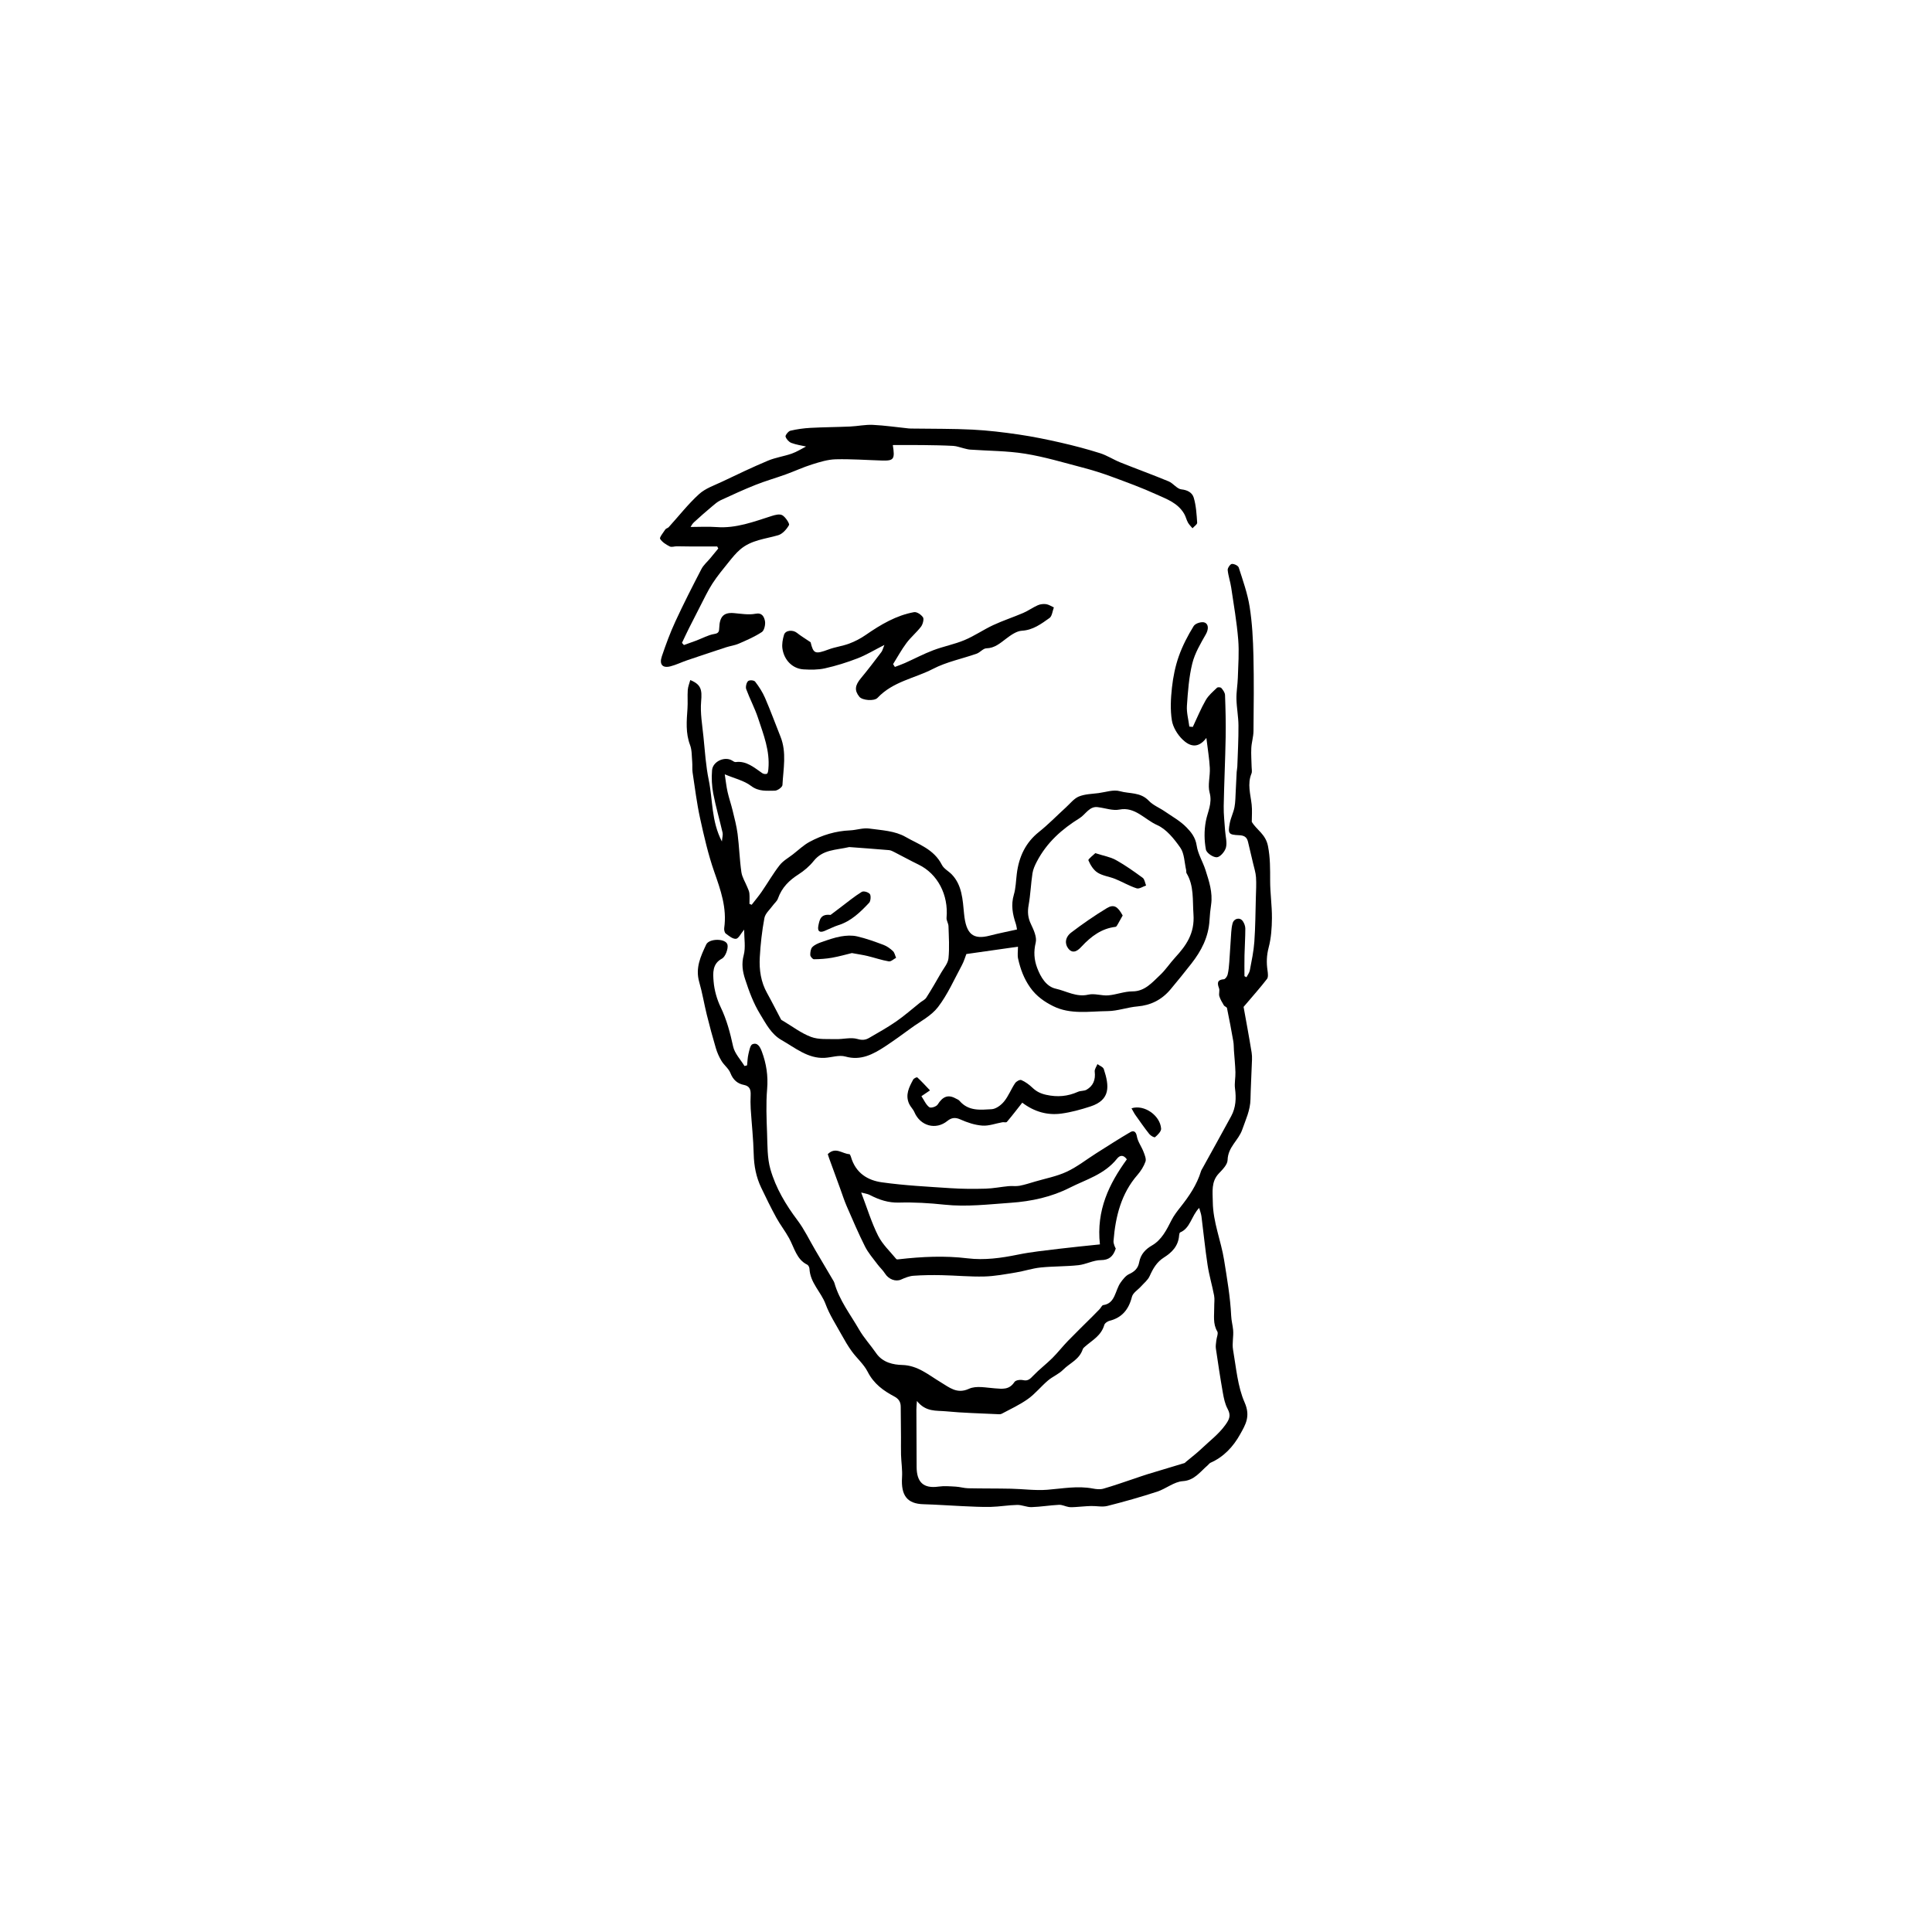 <?xml version="1.0" encoding="utf-8"?>
<!-- Generator: Adobe Illustrator 24.1.2, SVG Export Plug-In . SVG Version: 6.00 Build 0)  -->
<svg version="1.1" id="Camada_1" xmlns="http://www.w3.org/2000/svg" xmlns:xlink="http://www.w3.org/1999/xlink" x="0px" y="0px"
	 viewBox="0 0 1080 1080" style="enable-background:new 0 0 1080 1080;" xml:space="preserve">
<style type="text/css">
	.st0{fill:#FFFFFF;}
</style>
<g>
	<path d="M417.62,595.54c0.23-2.1,0.27-4.26,0.75-6.28c0.47-1.99,1-5,2.21-5.51c2.81-1.19,4.28,1.32,5.32,4.14
		c2.49,6.73,3.55,13.48,2.93,20.89c-0.69,8.19-0.33,16.52-0.03,24.77c0.24,6.72,0.06,13.77,1.86,20.04
		c3.05,10.64,8.65,19.94,15.17,28.6c3.82,5.07,6.65,11.06,9.93,16.63c3.28,5.56,6.56,11.12,9.84,16.68c0.3,0.51,0.65,1.02,0.81,1.58
		c2.8,9.86,8.91,17.61,13.8,26.1c2.73,4.73,6.46,8.74,9.55,13.23c3.71,5.4,9.83,6.49,14.56,6.62c8.7,0.22,14.7,5.55,21.52,9.64
		c4.89,2.93,9.11,6.73,15.76,3.69c4.18-1.91,9.66-0.6,14.53-0.27c4.12,0.28,7.97,0.99,10.95-3.53c0.74-1.13,3.36-1.4,4.93-1.04
		c2.62,0.59,3.91-0.76,5.62-2.55c3.34-3.49,7.19-6.39,10.62-9.79c3.05-3.03,5.73-6.51,8.73-9.6c4.56-4.7,9.25-9.24,13.88-13.86
		c1.3-1.3,2.6-2.6,3.87-3.94c0.7-0.73,1.26-2.14,1.99-2.23c6.78-0.91,6.61-8.22,9.67-12.54c1.32-1.87,2.92-3.92,4.81-4.79
		c2.93-1.34,4.99-3.16,5.61-6.59c0.84-4.64,3.71-7.42,7.15-9.41c5.44-3.15,8.14-8.65,10.97-14.22c1.33-2.61,3.16-4.95,4.96-7.23
		c4.76-6.03,9.12-12.31,11.48-20.04c0.22-0.71,0.66-1.33,1.01-1.98c5.3-9.61,10.65-19.18,15.88-28.83c2.6-4.8,2.86-10.01,2.12-15.5
		c-0.39-2.93,0.33-6.02,0.24-9.02c-0.12-4.08-0.55-8.15-0.84-12.22c-0.12-1.7-0.05-3.45-0.35-5.11c-1.09-6.2-2.25-12.39-3.53-18.55
		c-0.13-0.63-1.35-0.89-1.75-1.56c-0.97-1.62-1.99-3.29-2.53-5.1c-0.4-1.35,0.32-3.17-0.17-4.44c-1.29-3.34-0.62-4.76,2.71-5.02
		c0.78-0.06,1.86-1.58,2.11-2.64c0.55-2.3,0.76-4.72,0.93-7.11c0.41-5.53,0.68-11.07,1.08-16.6c0.12-1.66,0.32-3.35,0.76-4.93
		c0.8-2.82,4.13-3.53,5.74-1.15c0.77,1.13,1.37,2.73,1.37,4.12c0,4.97-0.35,9.94-0.46,14.91c-0.09,3.89-0.02,7.78-0.02,11.67
		c0.37,0.2,0.74,0.39,1.12,0.59c0.64-1.27,1.62-2.46,1.88-3.82c0.99-5.28,2.14-10.57,2.52-15.93c0.59-8.23,0.62-16.5,0.85-24.76
		c0.1-3.79,0.34-7.59,0.09-11.35c-0.18-2.65-1.04-5.26-1.65-7.87c-0.93-4.01-1.9-8.01-2.84-12.02c-0.68-2.88-2.51-3.52-4.98-3.63
		c-5.86-0.25-6.33-0.84-5.18-6.84c0.58-3.02,2.05-5.82,2.62-8.84c0.56-2.97,0.52-6.08,0.7-9.13c0.2-3.51,0.33-7.03,0.52-10.55
		c0.06-1,0.32-1.99,0.36-2.99c0.26-7.66,0.69-15.32,0.64-22.97c-0.03-4.95-1.02-9.89-1.13-14.85c-0.09-3.94,0.66-7.89,0.78-11.84
		c0.22-7.13,0.79-14.31,0.21-21.38c-0.8-9.72-2.47-19.36-3.91-29.01c-0.49-3.32-1.65-6.54-1.97-9.86c-0.1-1.1,1.42-3.3,2.31-3.38
		c1.28-0.12,3.52,0.92,3.88,2.04c2.31,7.22,4.91,14.46,6.09,21.95c1.42,8.98,1.9,18.21,2.11,27.35c0.33,14.03,0.17,28.08,0.03,42.11
		c-0.03,3.16-1.06,6.29-1.22,9.46c-0.18,3.52,0.11,7.07,0.18,10.61c0.02,1.21,0.34,2.59-0.07,3.6c-2.43,5.87-0.55,11.6,0.09,17.41
		c0.36,3.23,0.06,6.55,0.06,9.63c2.71,4.58,7.74,6.82,9.06,13.56c1.29,6.54,1.21,12.82,1.21,19.31c-0.01,6.97,1.05,13.95,1,20.92
		c-0.04,5.5-0.44,11.2-1.82,16.44c-1.16,4.4-1.29,8.44-0.66,12.78c0.23,1.57,0.5,3.8-0.25,4.78c-3.69,4.81-7.73,9.3-13.12,15.66
		c1.24,6.92,3,16.22,4.51,25.58c0.41,2.55,0.11,5.26,0.03,7.89c-0.2,6.05-0.56,12.09-0.68,18.14c-0.12,6.19-2.66,11.39-4.61,16.99
		c-2.12,6.11-7.98,9.64-8.19,17.03c-0.07,2.56-2.86,5.34-4.88,7.46c-4.39,4.62-3.46,10.24-3.39,15.98
		c0.14,11.34,4.58,21.55,6.32,32.44c1.64,10.32,3.46,20.67,3.95,31.09c0.13,2.84,0.84,5.29,1.09,7.94
		c0.35,3.66-0.66,7.53-0.04,11.08c1.73,9.97,2.55,20.6,6.47,29.49c3.44,7.8,0.45,12.47-2.45,17.71c-3.95,7.14-9.37,12.83-16.61,16
		c-0.6,0.26-1.04,0.96-1.58,1.43c-4.25,3.63-7.42,8.45-13.9,8.86c-4.87,0.31-9.47,4.29-14.39,5.89c-9.18,2.98-18.46,5.62-27.78,7.97
		c-2.92,0.73-6.13-0.05-9.21,0.04c-2.94,0.08-5.87,0.41-8.81,0.58c-1.2,0.07-2.43,0.16-3.61-0.03c-1.83-0.31-3.64-1.3-5.43-1.22
		c-5.13,0.25-10.23,1.13-15.35,1.29c-2.66,0.08-5.34-1.28-8.01-1.23c-4.9,0.09-9.79,0.98-14.7,1.1c-5.32,0.13-10.65-0.19-15.98-0.42
		c-7.24-0.31-14.47-0.88-21.71-1.07c-9.05-0.24-12.63-4.81-11.99-14.97c0.27-4.19-0.43-8.45-0.56-12.68c-0.1-3.25,0-6.5-0.02-9.75
		c-0.04-5.71-0.13-11.42-0.15-17.13c-0.01-2.93-1.4-4.54-3.7-5.76c-5.95-3.18-11.31-6.95-14.79-13.77
		c-2.19-4.28-6.02-7.49-8.86-11.4c-2.16-2.98-4.04-6.23-5.85-9.5c-3.07-5.56-6.6-10.95-8.81-16.92c-2.56-6.89-8.59-11.76-9.01-19.8
		c-0.04-0.79-0.64-1.95-1.25-2.24c-5.9-2.83-7.21-9.42-10.11-14.75c-2.17-3.98-4.97-7.52-7.15-11.49c-3.01-5.5-5.79-11.18-8.5-16.87
		c-2.77-5.81-3.99-12.01-4.15-18.67c-0.2-8.47-1.14-16.92-1.68-25.38c-0.16-2.54-0.14-5.11-0.03-7.66c0.13-3.13-0.6-5.04-3.82-5.67
		c-3.36-0.65-5.95-2.66-7.47-6.58c-1.01-2.58-3.53-4.38-5-6.81c-1.34-2.2-2.43-4.68-3.18-7.21c-1.83-6.15-3.49-12.36-5.04-18.6
		c-1.5-6.06-2.5-12.29-4.23-18.27c-2.29-7.95,0.84-14.45,3.89-20.99c1.65-3.55,11.19-3.51,11.92,0.18c0.46,2.3-1.27,6.73-3.09,7.69
		c-5.49,2.88-5.06,8.18-4.69,12.78c0.4,4.9,1.85,10,3.95,14.36c3.37,7,5.29,14.3,6.95,21.93c0.87,3.99,4.17,7.34,6.37,10.97
		C416.69,595.77,417.16,595.66,417.62,595.54z M512.56,783.15c-0.16,2.57-0.3,3.71-0.29,4.84c0.03,10.67,0.1,21.35,0.13,32.02
		c0.02,8.49,3.76,12.21,12.23,11.01c3.17-0.45,6.45-0.16,9.67,0.02c2.3,0.13,4.58,0.86,6.88,0.91c8,0.17,16,0.08,23.99,0.25
		c6.76,0.14,13.56,1.11,20.27,0.59c8.5-0.66,16.91-2.32,25.46-0.69c1.94,0.37,4.09,0.61,5.95,0.07c5.9-1.69,11.7-3.77,17.54-5.71
		c2.4-0.8,4.77-1.67,7.18-2.4c6.82-2.08,13.66-4.1,20.48-6.17c0.37-0.11,0.67-0.51,1-0.79c2.95-2.48,6.03-4.8,8.83-7.48
		c4.43-4.24,9.31-7.82,13.08-13.04c2.3-3.2,3.3-5.33,1.24-9.1c-1.42-2.62-2.08-5.87-2.62-8.94c-1.45-8.22-2.69-16.48-3.9-24.75
		c-0.21-1.42,0.1-2.96,0.25-4.43c0.18-1.72,1.2-3.98,0.56-5.05c-2.62-4.39-1.66-9.1-1.73-13.74c-0.03-2.12,0.32-4.33-0.07-6.36
		c-1.08-5.7-2.77-11.28-3.64-17.02c-1.38-9.01-2.25-18.12-3.42-27.18c-0.2-1.55-0.8-3.03-1.28-4.77
		c-4.27,4.3-4.95,11.37-10.64,13.69c-0.33,0.13-0.53,1.05-0.57,1.62c-0.41,6.16-4.3,9.75-8.48,12.39
		c-4.01,2.53-6.08,6.14-8.01,10.43c-1,2.23-3.13,3.86-4.78,5.72c-1.75,1.96-4.54,3.57-5.12,5.87c-1.87,7.43-5.87,11.71-12.53,13.38
		c-1.1,0.28-2.6,1.27-2.9,2.3c-1.76,6.06-6.67,8.49-10.66,12c-0.52,0.46-1.18,0.96-1.39,1.6c-1.93,5.83-7.25,7.7-10.94,11.43
		c-2.46,2.48-5.84,3.79-8.52,6.06c-3.83,3.25-7.1,7.39-11.12,10.26c-4.6,3.29-9.74,5.66-14.71,8.3c-0.8,0.43-1.89,0.27-2.84,0.22
		c-9.49-0.47-19-0.66-28.46-1.59C523.42,788.42,517.57,789.42,512.56,783.15z"/>
	<path d="M569.05,529.21c-9.74,1.39-18.93,2.69-28.85,4.1c-0.57,1.44-1.31,4.03-2.53,6.3c-4.26,7.91-7.98,16.39-13.3,23.32
		c-3.85,5.02-9.89,7.99-15.03,11.76c-4.74,3.48-9.51,6.94-14.39,10.16c-6.86,4.52-13.76,8.21-22.36,5.76
		c-3.59-1.02-7.76,0.55-11.67,0.74c-9.27,0.47-16.32-5.55-24.02-9.94c-5.79-3.3-8.64-9.01-12.03-14.56
		c-3.7-6.05-6.13-12.67-8.33-19.43c-1.42-4.35-2.12-8.58-0.8-13.52c1.14-4.29,0.24-9.25,0.24-14.25c-1.86,2.23-3.12,5.02-4.57,5.15
		c-1.86,0.16-3.96-1.66-5.74-2.97c-0.62-0.46-0.97-2.04-0.84-3c1.6-11.29-1.98-21.26-5.57-31.51c-3.37-9.64-5.69-19.78-7.9-29.85
		c-1.85-8.43-2.9-17.08-4.2-25.65c-0.29-1.91-0.04-3.92-0.21-5.86c-0.29-3.18-0.12-6.62-1.2-9.46c-2.55-6.72-1.93-13.48-1.45-20.36
		c0.24-3.46-0.08-6.97,0.16-10.44c0.13-1.87,0.91-3.69,1.41-5.55c6.09,2.53,6.63,5.4,6.06,11.98c-0.56,6.46,0.64,13.14,1.3,19.7
		c0.82,8.12,1.33,16.34,2.97,24.27c2.28,11.03,1.38,22.88,7.34,34.29c0.21-2.34,0.65-3.71,0.39-4.88c-1.69-7.32-3.8-14.52-5.22-21.9
		c-0.81-4.23-1.03-8.75-0.67-13.05c0.43-5.06,7.31-7.98,11.37-5.31c0.56,0.37,1.27,0.82,1.86,0.75c5.95-0.79,10.26,3.05,14.85,6.21
		c0.7,0.48,2.01,0.68,2.64,0.27c0.55-0.36,0.68-1.75,0.77-2.72c0.91-10.1-2.74-19.13-5.73-28.24c-1.84-5.59-4.64-10.78-6.67-16.3
		c-0.44-1.21,0.14-3.66,1.04-4.47c0.78-0.71,3.3-0.54,3.95,0.29c2.14,2.76,4.12,5.82,5.54,9.09c3.08,7.12,5.76,14.47,8.65,21.7
		c3.53,8.84,1.55,18,1.08,27.02c-0.06,1.2-2.79,3.15-4.28,3.15c-4.49-0.01-8.94,0.63-13.3-2.69c-3.88-2.95-8.92-4.04-14.67-6.46
		c0.57,3.71,0.89,6.82,1.57,9.83c0.77,3.46,1.96,6.8,2.79,10.25c1.06,4.39,2.24,8.77,2.82,13.25c0.91,7.08,1.1,14.27,2.11,21.32
		c0.42,2.91,2.17,5.58,3.29,8.37c0.45,1.13,1.06,2.27,1.18,3.46c0.2,1.96,0.05,3.96,0.05,5.94c0.41,0.17,0.82,0.34,1.23,0.51
		c1.88-2.43,3.87-4.77,5.62-7.32c3.37-4.89,6.36-10.13,9.99-14.77c1.96-2.51,4.88-4.1,7.39-6.05c3.1-2.4,6.02-5.23,9.38-7.04
		c7.09-3.81,14.62-6.08,22.58-6.41c3.6-0.15,7.27-1.51,10.77-1.02c6.89,0.95,14.41,1.26,20.33,4.69
		c7.15,4.13,15.76,6.73,20.28,15.61c1.13,2.23,3.74,3.49,5.53,5.35c5.73,5.98,6.09,13.98,6.86,21.96
		c1.11,11.52,5.06,14.67,14.44,12.23c4.84-1.26,9.74-2.21,15.16-3.42c-0.17-0.8-0.3-2.08-0.69-3.24c-1.78-5.3-2.77-10.49-1.07-16.22
		c1.09-3.68,1.16-7.75,1.64-11.65c1.2-9.7,5.01-17.53,12.35-23.38c5.26-4.19,10.04-9.13,15.06-13.7c2.37-2.15,4.54-5,7.27-6.13
		c3.41-1.4,7.3-1.43,11-1.91c4.02-0.53,8.33-2.1,12.02-1.05c5.34,1.51,11.4,0.39,16.05,5.29c2.46,2.59,5.97,3.92,8.93,5.96
		c4.17,2.88,8.71,5.36,12.25,9.02c2.46,2.54,4.95,5.5,5.62,10.08c0.7,4.75,3.47,9.08,4.95,13.74c1.98,6.23,4.11,12.49,3.12,19.35
		c-0.41,2.82-0.72,5.66-0.88,8.51c-0.52,9.64-4.66,17.4-10.17,24.44c-3.78,4.84-7.65,9.61-11.58,14.31
		c-4.99,5.97-11.17,8.97-18.55,9.6c-5.56,0.47-11.05,2.55-16.58,2.61c-10.25,0.11-20.9,2.04-30.56-2.79
		c-4.65-2.32-9.27-5.4-12.81-10.41c-3.51-4.97-5.46-10.29-6.76-16.11C568.69,533.94,569.05,531.77,569.05,529.21z M474.74,473.51
		c-7.68,1.77-14.71,1.31-19.88,7.77c-2.37,2.97-5.38,5.51-8.48,7.5c-5.14,3.28-9.3,7.26-11.52,13.55c-0.52,1.47-1.92,2.53-2.85,3.84
		c-1.65,2.3-4.21,4.43-4.7,7.02c-1.36,7.23-2.18,14.65-2.59,22.03c-0.38,6.93,0.63,13.74,4.06,19.87c2.71,4.86,5.2,9.87,7.82,14.79
		c0.18,0.35,0.66,0.52,1.02,0.73c5.23,3.1,10.22,6.97,15.76,9.03c4.3,1.6,9.28,1.11,13.96,1.23c4.03,0.11,8.28-1.15,12.02-0.06
		c2.58,0.75,4.43,0.57,6.43-0.58c5.13-2.97,10.32-5.87,15.23-9.26c4.61-3.19,8.88-6.98,13.3-10.5c1.18-0.94,2.72-1.57,3.51-2.81
		c2.9-4.53,5.59-9.22,8.28-13.9c1.51-2.63,3.82-5.24,4.1-8.07c0.6-5.93,0.18-11.99,0-17.99c-0.05-1.56-1.21-3.15-1.08-4.64
		c1.16-12.84-5-24.6-15.64-29.74c-4.54-2.2-8.98-4.66-13.48-6.95c-0.96-0.49-1.99-1.05-3.02-1.14
		C489.25,474.56,481.5,474.02,474.74,473.51z M614.05,451.26c-4.97-0.96-7.11,3.97-10.56,6.11c-9.74,6.05-18.28,13.47-23.95,24.38
		c-1.05,2.02-2.05,4.24-2.39,6.5c-0.88,5.87-1.1,11.87-2.14,17.7c-0.7,3.91-0.4,7.13,1.32,10.69c1.51,3.13,3.37,7.27,2.65,10.24
		c-1.24,5.1-0.91,9.59,0.78,14.11c2.02,5.41,5.21,10.54,10.4,11.69c5.96,1.33,11.59,4.88,18.18,3.34c3.54-0.83,7.47,0.7,11.17,0.4
		c4.55-0.38,9.04-2.24,13.56-2.23c6.88,0.02,10.99-4.96,15.5-9.2c3.06-2.88,5.47-6.61,8.36-9.74c6.12-6.66,11-13.45,10.23-24.17
		c-0.57-7.93,0.39-15.91-3.89-22.99c-0.25-0.41-0.06-1.13-0.19-1.67c-0.98-4.23-1-9.29-3.21-12.47c-3.51-5.04-7.9-10.48-13-12.72
		c-6.88-3.02-12.35-10.39-21.08-8.67C622.06,453.29,617.97,451.76,614.05,451.26z"/>
	<path d="M382.31,360.58c2.3-0.82,4.6-1.62,6.89-2.48c3.4-1.28,6.71-3.17,10.2-3.72c2.4-0.38,2.6-1.49,2.66-3.39
		c0.22-6.44,2.6-8.74,8.2-8.26c4.04,0.35,8.23,1.11,12.13,0.35c3.66-0.71,4.75,1.75,5.23,4.08c0.39,1.88-0.41,5.29-1.7,6.13
		c-4.05,2.67-8.53,4.59-12.94,6.51c-2.29,1-4.82,1.29-7.2,2.07c-7.27,2.38-14.53,4.8-21.78,7.27c-3.1,1.06-6.1,2.55-9.25,3.35
		c-4.4,1.12-6.31-1.05-4.77-5.61c2.24-6.62,4.66-13.21,7.57-19.49c4.58-9.91,9.53-19.62,14.54-29.27c1.19-2.29,3.27-4.02,4.92-6.02
		c1.51-1.82,3.01-3.66,4.51-5.48c-0.2-0.38-0.39-0.76-0.59-1.14c-5.15,0-10.3,0.01-15.44-0.01c-2.39-0.01-4.78-0.1-7.17-0.09
		c-1.33,0-2.86,0.63-3.93,0.08c-2.02-1.03-4.22-2.36-5.4-4.28c-0.43-0.7,1.78-3.51,2.94-5.23c0.4-0.6,1.37-0.7,1.88-1.26
		c5.62-6.18,10.84-12.9,16.93-18.44c3.6-3.28,8.49-4.88,12.9-6.98c8.51-4.05,17.01-8.13,25.67-11.76c4.28-1.79,8.94-2.41,13.32-3.95
		c2.86-1.01,5.52-2.72,7.96-3.96c-2.39-0.55-5.4-0.95-8.21-2.01c-1.35-0.51-2.78-2.07-3.25-3.53c-0.23-0.69,1.55-3.01,2.68-3.28
		c3.67-0.87,7.44-1.39,11.19-1.6c7.4-0.4,14.81-0.42,22.22-0.75c4.25-0.19,8.5-1.13,12.72-0.93c6.69,0.32,13.36,1.31,20.04,2
		c0.81,0.08,1.62,0.06,2.44,0.07c11.07,0.17,22.16,0.03,33.21,0.59c8.65,0.44,17.29,1.48,25.88,2.74
		c7.88,1.16,15.72,2.76,23.51,4.54c7.37,1.69,14.72,3.62,21.96,5.91c3.89,1.23,7.47,3.61,11.3,5.14
		c8.98,3.61,18.08,6.89,27.03,10.61c2.53,1.05,4.64,4.21,7.1,4.46c3.33,0.34,6.04,1.77,6.89,4.61c1.34,4.43,1.61,9.31,1.93,14.03
		c0.06,0.96-1.7,2.06-2.61,3.1c-0.86-1.05-1.88-1.99-2.54-3.18c-0.85-1.54-1.23-3.4-2.11-4.9c-3.63-6.16-9.78-8.22-15.39-10.78
		c-8.32-3.81-16.91-6.93-25.46-10.08c-5.24-1.93-10.58-3.6-15.96-5c-10.67-2.79-21.3-6-32.12-7.74
		c-10.14-1.63-20.51-1.56-30.77-2.29c-1.18-0.08-2.34-0.45-3.51-0.72c-1.98-0.46-3.94-1.26-5.93-1.36
		c-5.64-0.3-11.29-0.38-16.93-0.45c-5.56-0.07-11.12-0.01-16.81-0.01c1.27,7.92,0.57,8.84-6,8.65c-8.66-0.25-17.32-0.92-25.96-0.69
		c-4.42,0.12-8.88,1.51-13.18,2.86c-4.97,1.56-9.77,3.8-14.69,5.58c-5.61,2.03-11.35,3.65-16.91,5.86
		c-6.6,2.63-13.09,5.61-19.56,8.61c-1.72,0.8-3.26,2.18-4.77,3.45c-3.41,2.88-6.81,5.81-10.1,8.86c-0.99,0.91-1.64,2.27-1.88,2.61
		c4.7,0,9.69-0.3,14.64,0.06c10.74,0.8,20.65-2.99,30.7-6.2c1.91-0.61,4.42-1.29,5.95-0.42c1.75,1,4.17,4.72,3.74,5.48
		c-1.35,2.4-3.66,4.98-6.02,5.68c-7.29,2.15-15.07,2.63-21.33,8.02c-2.31,1.99-4.31,4.45-6.27,6.89c-3.16,3.93-6.4,7.82-9.17,12.08
		c-2.56,3.95-4.59,8.33-6.79,12.56c-2.15,4.13-4.26,8.28-6.34,12.45c-1.35,2.7-2.62,5.45-3.92,8.18
		C381.58,359.79,381.94,360.18,382.31,360.58z"/>
	<path d="M462.73,645.18c4.34-4.35,8.17-0.16,12.08,0c0.3,0.01,0.69,0.89,0.85,1.44c2.69,9.34,9.6,13.22,17.28,14.3
		c12.74,1.79,25.62,2.43,38.46,3.28c6.49,0.43,13.02,0.45,19.52,0.27c4.31-0.12,8.6-1,12.91-1.41c2.02-0.19,4.1,0.17,6.07-0.2
		c2.96-0.56,5.85-1.51,8.76-2.37c5.91-1.74,12.05-2.88,17.64-5.48c5.77-2.68,10.98-6.82,16.46-10.29c6.34-4,12.64-8.09,19.09-11.85
		c1.48-0.86,3.13-0.78,3.67,2.35c0.52,3.01,2.56,5.66,3.69,8.58c0.67,1.74,1.64,4.04,1.13,5.51c-0.96,2.73-2.63,5.34-4.49,7.48
		c-9.02,10.33-12.31,23.14-13.39,36.97c-0.07,0.84,0.26,1.76,0.52,2.59c0.22,0.69,0.61,1.32,0.74,1.6
		c-1.51,4.63-3.93,6.43-8.33,6.46c-4.19,0.02-8.32,2.38-12.56,2.84c-7.02,0.76-14.12,0.57-21.14,1.29
		c-4.64,0.48-9.19,2.03-13.81,2.78c-5.87,0.96-11.78,2.1-17.68,2.25c-7.95,0.2-15.91-0.58-23.86-0.74
		c-5.25-0.1-10.52-0.05-15.75,0.33c-2.33,0.17-4.68,1.14-6.88,2.12c-3.02,1.35-6.93-0.11-8.96-3.32c-1.22-1.94-2.96-3.47-4.33-5.32
		c-2.38-3.21-5.08-6.25-6.88-9.84c-3.69-7.34-6.93-14.95-10.23-22.53c-1.39-3.19-2.45-6.57-3.65-9.86
		c-2.07-5.67-4.14-11.35-6.21-17.02C463.2,646.69,462.99,645.98,462.73,645.18z M629.92,648.08c-2.01-2.82-4.03-2.21-5.48-0.39
		c-7.07,8.88-17.37,11.65-26.42,16.24c-10.18,5.17-21.37,7.63-32.96,8.43c-12.38,0.86-24.65,2.38-37.09,1.06
		c-8.44-0.9-16.97-1.41-25.44-1.17c-5.92,0.17-11.08-1.54-16.25-4.23c-1.36-0.71-2.95-0.86-4.87-1.39
		c3.3,8.64,5.75,16.75,9.44,24.11c2.47,4.93,6.68,8.79,10.18,13.07c0.26,0.31,1.04,0.18,1.56,0.12c12.74-1.45,25.5-2.07,38.26-0.52
		c9.54,1.16,18.83-0.16,28.19-2.07c7.54-1.54,15.21-2.3,22.84-3.24c7.42-0.91,14.86-1.61,22.98-2.47
		C612.75,676.41,620.08,661.65,629.92,648.08z"/>
	<path d="M494.38,360.52c-5.57,2.83-10.13,5.62-14.97,7.49c-5.95,2.3-12.07,4.21-18.25,5.59c-3.88,0.87-8,0.82-11.99,0.58
		c-6-0.36-10.8-5.02-11.78-11.54c-0.38-2.49,0.14-5.34,0.89-7.79c0.8-2.62,4.94-2.9,7.2-1.09c2.13,1.71,4.47,3.09,7.65,5.25
		c1.57,6.45,2.52,6.84,10.01,4.05c3.77-1.41,7.83-1.88,11.6-3.3c3.19-1.19,6.32-2.82,9.18-4.8c8.43-5.84,17.13-10.97,27.02-12.76
		c1.56-0.28,3.99,1.35,5.03,2.91c0.64,0.95-0.12,3.9-1.09,5.17c-2.5,3.27-5.7,5.88-8.16,9.18c-2.76,3.69-5.01,7.84-7.48,11.79
		c0.34,0.52,0.67,1.05,1.01,1.57c1.88-0.73,3.79-1.37,5.64-2.2c5.27-2.36,10.42-5.09,15.78-7.12c5.74-2.18,11.82-3.31,17.49-5.68
		c5.51-2.3,10.6-5.84,16.05-8.38c5.49-2.55,11.24-4.42,16.8-6.81c2.79-1.2,5.34-3.07,8.11-4.29c1.42-0.63,3.16-0.82,4.68-0.61
		c1.48,0.21,2.88,1.18,4.32,1.82c-0.76,2.01-1.02,4.89-2.38,5.87c-4.7,3.36-9.35,6.81-15.44,7.15c-3.02,0.17-6.17,2.41-8.82,4.42
		c-3.44,2.61-6.54,5.33-11.07,5.42c-1.82,0.04-3.52,2.31-5.44,2.99c-8.14,2.87-16.76,4.54-24.43,8.51c-10.34,5.35-22.3,6.98-31,16.2
		c-1.86,1.97-8.5,1.42-10.14-0.61c-2.85-3.52-2.49-6.35,0.82-10.33c3.96-4.76,7.72-9.73,11.49-14.69
		C493.35,363.64,493.6,362.41,494.38,360.52z"/>
	<path d="M666.79,406.35c2.37-5,4.48-10.19,7.21-14.94c1.56-2.71,4.06-4.79,6.3-6.94c0.47-0.45,2.02-0.35,2.45,0.15
		c0.93,1.08,2,2.56,2.05,3.93c0.29,7.83,0.49,15.68,0.35,23.51c-0.23,12.86-0.85,25.72-1.09,38.58c-0.08,4.53,0.47,9.08,0.77,13.61
		c0.21,3.19,1.23,6.62,0.49,9.5c-0.6,2.3-3.24,5.36-5.09,5.47c-2.07,0.12-5.78-2.38-6.13-4.34c-0.92-5.08-1.04-10.33-0.03-15.8
		c0.94-5.14,3.76-9.98,2.11-16.02c-1.14-4.18,0.36-9.17,0.12-13.77c-0.27-5.2-1.16-10.36-1.93-16.79c-4.8,6.43-9.6,4.52-13.39,0.82
		c-2.74-2.67-5.29-6.78-5.9-10.65c-0.94-5.93-0.62-12.27,0.05-18.31c0.65-5.93,1.87-11.96,3.83-17.51c2.1-5.93,5.05-11.59,8.3-16.86
		c0.99-1.61,4.64-2.69,6.3-1.93c2.06,0.95,2.1,3.73,0.5,6.54c-2.94,5.16-6.13,10.51-7.56,16.28c-1.88,7.62-2.46,15.69-3,23.62
		c-0.26,3.83,0.86,7.78,1.35,11.67C665.48,406.26,666.14,406.3,666.79,406.35z"/>
	<path d="M571.45,616.4c-2.98,3.78-5.7,7.35-8.59,10.74c-0.43,0.5-1.68,0.06-2.53,0.21c-3.74,0.66-7.52,2.14-11.19,1.87
		c-4.18-0.3-8.43-1.71-12.35-3.47c-2.85-1.28-5-0.93-7.22,0.88c-6.4,5.21-15.12,2.84-18.42-4.93c-0.72-1.69-2.17-2.98-2.94-4.66
		c-2.3-5.07,0.02-9.36,2.26-13.53c0.38-0.72,2.03-1.5,2.33-1.22c2.34,2.14,4.49,4.53,7.08,7.24c-2.05,1.39-3.07,2.08-4.8,3.25
		c1.46,2.18,2.54,4.77,4.37,6.13c0.93,0.69,3.96-0.27,4.73-1.5c2.78-4.42,5.8-5.72,10.04-3.37c0.73,0.41,1.61,0.69,2.14,1.32
		c5.05,5.91,11.69,5.04,17.93,4.7c2.42-0.13,5.25-2.2,6.98-4.31c2.46-2.99,3.95-6.94,6.16-10.23c0.7-1.04,2.65-2.13,3.52-1.75
		c2.21,0.96,4.32,2.5,6.14,4.23c2.31,2.2,4.6,3.32,7.76,4.02c6.26,1.38,11.97,0.89,17.75-1.7c1.49-0.67,3.38-0.36,4.78-1.16
		c3.63-2.08,5.14-5.46,4.57-10.13c-0.16-1.29,0.97-2.78,1.51-4.18c1.23,0.92,3.16,1.55,3.57,2.8c3.1,9.41,3.85,17.18-7.47,20.87
		c-5.29,1.72-10.72,3.23-16.18,3.97C585.56,623.58,578.15,621.5,571.45,616.4z"/>
	<path d="M632.52,619.55c7.08-2.3,16.03,3.99,16.55,11.37c0.11,1.53-1.93,3.53-3.37,4.75c-0.45,0.38-2.48-0.79-3.26-1.77
		c-2.72-3.42-5.23-7.05-7.78-10.65C633.93,622.22,633.38,621.05,632.52,619.55z"/>
	<path d="M476.2,532.77c-2.99,0.72-7,1.88-11.07,2.6c-3.34,0.59-6.75,0.82-10.13,0.85c-0.72,0.01-2.02-1.5-2.05-2.35
		c-0.05-1.5,0.25-3.55,1.15-4.44c1.36-1.36,3.3-2.15,5.1-2.78c3.57-1.24,7.17-2.53,10.85-3.18c2.97-0.52,6.18-0.7,9.09-0.03
		c5.02,1.16,9.94,2.95,14.8,4.77c1.89,0.71,3.7,2.03,5.24,3.48c0.89,0.83,1.18,2.46,1.74,3.73c-1.37,0.71-2.84,2.2-4.08,1.99
		c-3.99-0.67-7.88-2.03-11.84-2.99C482.51,533.82,479.97,533.46,476.2,532.77z"/>
	<path d="M464.28,511.45c1.2-0.91,3.42-2.6,5.64-4.27c3.9-2.92,7.68-6.07,11.78-8.6c1.07-0.66,3.64,0.1,4.55,1.19
		c0.7,0.85,0.48,3.95-0.36,4.85c-4.96,5.3-10.16,10.32-17.05,12.49c-2.72,0.86-5.3,2.23-7.96,3.32c-2.74,1.12-4.08,0.14-3.37-3.16
		C458.17,514.21,458.68,510.77,464.28,511.45z"/>
	<path d="M627.58,511.77c-1.03,1.85-1.84,3.36-2.71,4.83c-0.34,0.58-0.79,1.46-1.25,1.51c-7.68,0.89-13.58,5.17-19.03,11.04
		c-1.42,1.53-4.5,4.75-7.38,1.12c-2.13-2.68-1.83-6.36,1.62-8.99c6.42-4.89,13.07-9.48,19.9-13.62
		C622.65,505.3,624.85,506.73,627.58,511.77z"/>
	<path d="M612.28,476.92c4.78,1.54,8.43,2.12,11.55,3.86c5.19,2.89,10.12,6.39,14.97,9.95c1.03,0.75,1.27,2.82,1.87,4.28
		c-1.79,0.58-3.81,2.05-5.32,1.56c-4.1-1.32-7.93-3.6-11.96-5.24c-3.24-1.32-6.9-1.69-9.84-3.53c-2.23-1.39-4.01-4.23-5.13-6.88
		C608.15,480.3,611.33,477.87,612.28,476.92z"/>
</g>
</svg>
